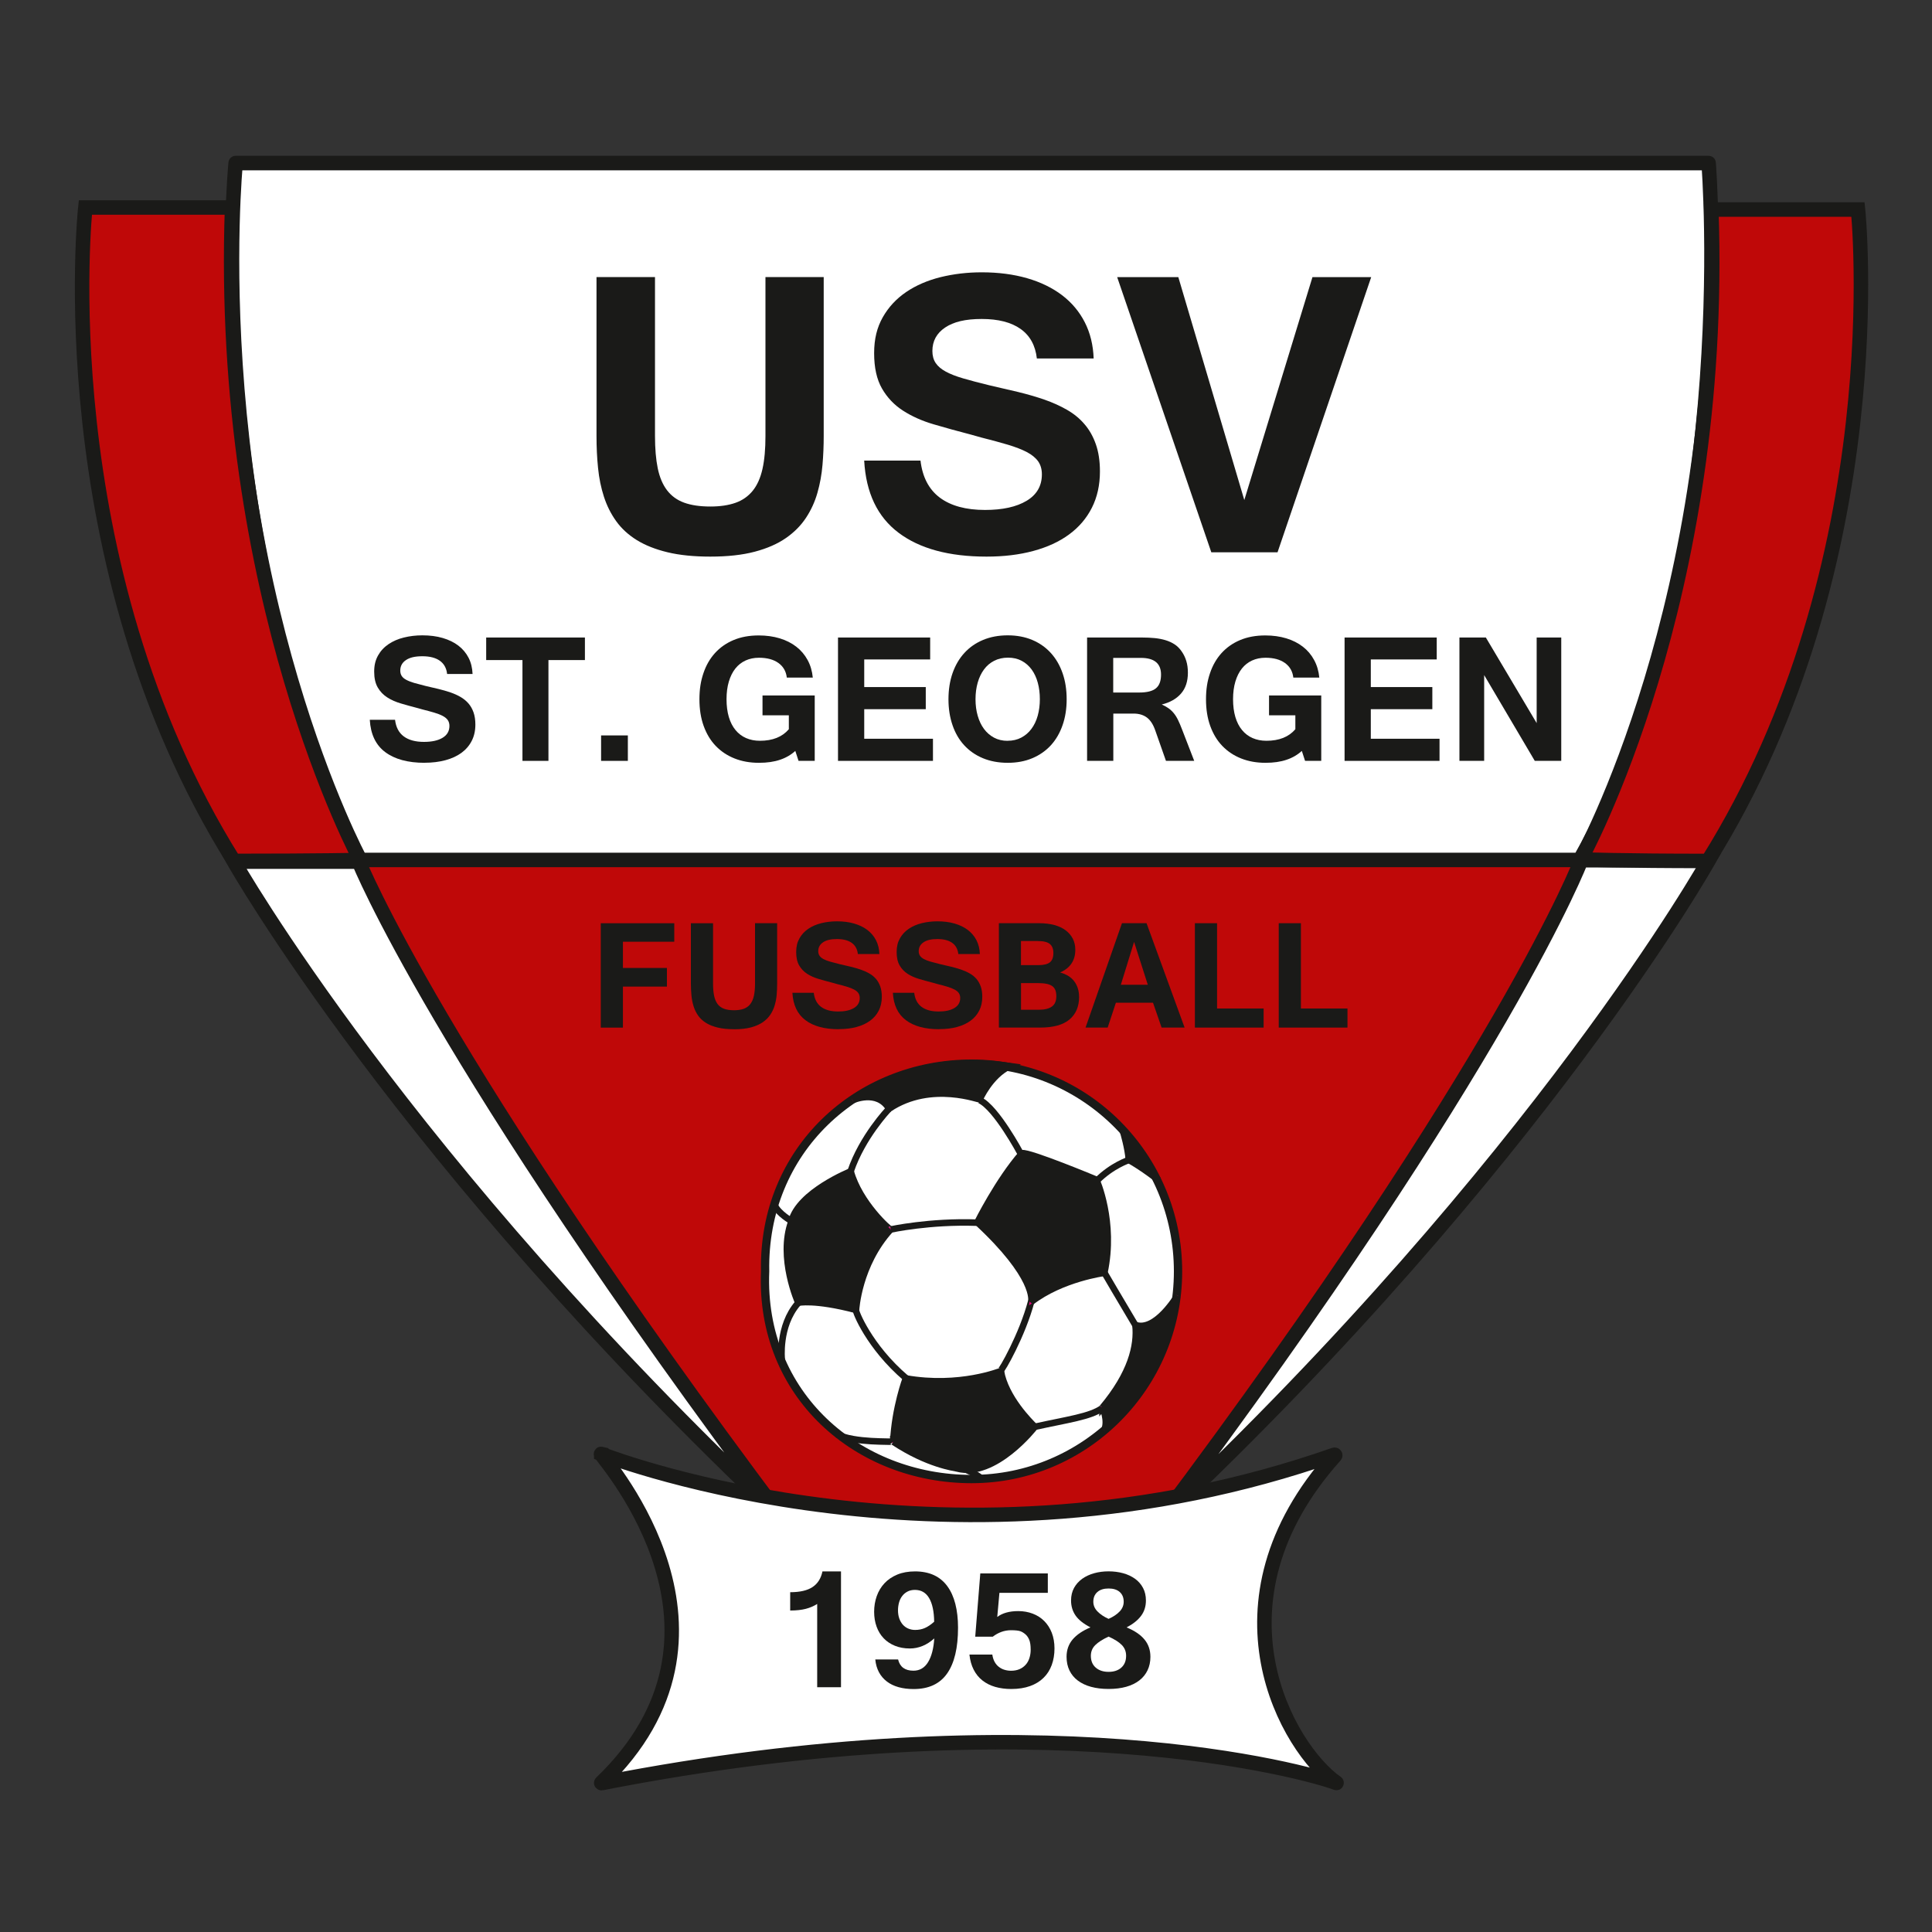 <?xml version="1.0" encoding="UTF-8"?>
<svg id="Ebene_1" xmlns="http://www.w3.org/2000/svg" version="1.1" xmlns:xlink="http://www.w3.org/1999/xlink" viewBox="0 0 400 400">
  <rect x="0" y="0" width="400" height="400" fill="#333333" stroke="none"/>
  <!-- Generator: Adobe Illustrator 29.3.0, SVG Export Plug-In . SVG Version: 2.1.0 Build 146)  -->
  <defs>
    <style>
      .st0, .st1, .st2, .st3, .st4, .st5, .st6 {
        stroke: #1a1a18;
      }

      .st0, .st1, .st5 {
        fill: #fff;
      }

      .st0, .st3, .st5 {
        stroke-width: 3px;
      }

      .st0, .st4 {
        stroke-linecap: square;
        stroke-linejoin: round;
      }

      .st1 {
        stroke-width: 1.72px;
      }

      .st7, .st2, .st8, .st6 {
        fill: none;
      }

      .st2, .st4 {
        stroke-width: .5px;
      }

      .st3, .st4 {
        fill: #bf0808;
      }

      .st8 {
        stroke: #e4007d;
        stroke-width: .64px;
      }

      .st9 {
        fill: #1a1a18;
      }

      .st6 {
        stroke-width: 1.35px;
      }

      .st10 {
        clip-path: url(#clippath);
      }
    </style>
    <clipPath id="clippath">
      <rect class="st7" x="148.02" y="214.2" width="104.94" height="95.86"/>
    </clipPath>
  </defs>
  <path class="st2" d="M239.96,314.62c74.19-94.96,87.08-136.6,87.08-136.6l-253.06.28s12.43,33.13,87.66,136l78.32.31Z"/>
  <path class="st4" d="M75.07,178.04h251.77s-18.71,51.37-86.88,136.67c-36.78,8.88-78.01-.31-78.01-.31,0,0-85.71-117.74-86.88-136.35Z"/>
  <path class="st0" d="M327.07,178.04c33.62-59.39,26.68-144.28,26.68-144.28H48.79s-7.62,76.74,25.57,144.28h252.71Z"/>
  <path class="st5" d="M74.29,178.39h-25.85s34.97,61.91,113.51,136c-71.35-95.13-87.66-136-87.66-136Z"/>
  <path class="st5" d="M327.36,178.11h26.42s-34.97,62.5-113.5,136.6c71.35-95.13,87.08-136.6,87.08-136.6Z"/>
  <path class="st5" d="M124.48,301.02c3.04,1.18,73.35,27.7,151.78.17.15-.05.25.1.16.2-27.48,30.65-9.67,60.74.3,67.72.02.02,0,.05-.03.04-6.2-2.34-61.21-17.78-152.15.03-.05.01-.09-.04-.05-.08,32.17-30.84,1.3-65.94-.06-68.04-.02-.03.01-.06.05-.05Z"/>
  <path class="st3" d="M48.04,42.96h-30.37s-7.94,73.44,30.75,135.28c17.76,0,26.18-.19,26.18-.19,0,0-29.4-54.23-26.55-135.08Z"/>
  <path class="st3" d="M354.31,43.38h30.37s7.61,73.03-31.08,134.87c-17.76,0-26.32-.32-26.32-.32,0,0,29.88-53.69,27.03-134.55Z"/>
  <g>
    <path class="st9" d="M147.07,115.24c-3.42,0-6.38-.3-8.87-.9s-4.61-1.44-6.36-2.52c-1.74-1.08-3.16-2.38-4.26-3.91-1.1-1.53-1.94-3.21-2.54-5.06-.6-1.84-1.01-3.83-1.22-5.96-.22-2.13-.32-4.34-.32-6.63v-32.9h12.11v32.9c0,2.63.19,4.86.57,6.7.38,1.84,1.02,3.36,1.92,4.54.9,1.18,2.08,2.04,3.54,2.57,1.46.53,3.27.8,5.43.8,2.03,0,3.76-.26,5.21-.77,1.45-.51,2.63-1.35,3.56-2.49.93-1.15,1.6-2.65,2.02-4.51.42-1.86.62-4.14.62-6.83v-32.9h12.06v32.9c0,1.99-.08,3.99-.25,5.98-.17,1.99-.52,3.92-1.05,5.78-.53,1.86-1.32,3.59-2.37,5.18-1.05,1.59-2.43,2.99-4.16,4.19-1.73,1.2-3.87,2.14-6.43,2.82-2.56.68-5.63,1.02-9.22,1.02Z"/>
    <path class="st9" d="M204.24,115.24c-7.74,0-13.81-1.64-18.19-4.93s-6.76-8.27-7.13-14.95h11.66c.4,3.42,1.74,5.98,4.01,7.68,2.28,1.69,5.39,2.54,9.35,2.54,3.62,0,6.49-.63,8.6-1.89,2.11-1.26,3.17-3.09,3.17-5.48,0-1.06-.26-1.96-.77-2.69-.52-.73-1.3-1.37-2.34-1.92-1.05-.55-2.35-1.05-3.91-1.52-1.56-.47-3.41-.96-5.53-1.5l-2.14-.6c-2.69-.7-5.25-1.4-7.68-2.12-2.43-.71-4.55-1.66-6.38-2.84-1.83-1.18-3.28-2.71-4.36-4.59-1.08-1.88-1.62-4.31-1.62-7.3s.6-5.34,1.79-7.45c1.2-2.11,2.82-3.85,4.86-5.23,2.04-1.38,4.41-2.4,7.1-3.07,2.69-.66,5.53-1,8.52-1,3.46,0,6.59.41,9.4,1.22,2.81.81,5.22,1.99,7.23,3.51,2.01,1.53,3.58,3.4,4.71,5.61,1.13,2.21,1.74,4.71,1.84,7.5h-11.76c-.3-2.69-1.42-4.73-3.36-6.11-1.94-1.38-4.63-2.07-8.05-2.07s-5.81.59-7.58,1.77c-1.76,1.18-2.64,2.8-2.64,4.86,0,.96.22,1.79.67,2.47.45.68,1.15,1.28,2.09,1.79.95.52,2.16.99,3.64,1.42,1.48.43,3.25.9,5.31,1.4,2.06.47,4.06.93,6.01,1.4,1.94.47,3.77,1,5.48,1.59,1.71.6,3.27,1.3,4.69,2.12,1.41.81,2.62,1.8,3.61,2.97,1,1.16,1.78,2.54,2.34,4.14.56,1.59.85,3.47.85,5.63,0,2.82-.56,5.33-1.67,7.53-1.11,2.19-2.69,4.04-4.73,5.53-2.04,1.5-4.51,2.63-7.4,3.41-2.89.78-6.11,1.17-9.67,1.17Z"/>
    <path class="st9" d="M283.89,57.38l-19.39,56.97h-13.71l-19.49-56.97h12.66l13.66,46.15,14.11-46.15h12.16Z"/>
  </g>
  <g>
    <path class="st9" d="M87.92,157.93c-3.47,0-6.19-.74-8.16-2.21s-3.03-3.71-3.2-6.7h5.23c.18,1.53.78,2.68,1.8,3.44,1.02.76,2.42,1.14,4.19,1.14,1.62,0,2.91-.28,3.85-.85.95-.57,1.42-1.39,1.42-2.46,0-.48-.12-.88-.35-1.21-.23-.33-.58-.61-1.05-.86-.47-.25-1.05-.47-1.75-.68-.7-.21-1.53-.43-2.48-.67l-.96-.27c-1.21-.31-2.35-.63-3.44-.95-1.09-.32-2.04-.74-2.86-1.27-.82-.53-1.47-1.21-1.96-2.06s-.73-1.93-.73-3.27.27-2.39.8-3.34,1.26-1.73,2.18-2.35c.92-.62,1.98-1.08,3.18-1.37,1.21-.3,2.48-.45,3.82-.45,1.55,0,2.95.18,4.21.55,1.26.37,2.34.89,3.24,1.58.9.69,1.6,1.52,2.11,2.51.51.99.78,2.11.83,3.36h-5.27c-.13-1.21-.64-2.12-1.51-2.74-.87-.62-2.07-.93-3.61-.93s-2.61.26-3.4.79c-.79.53-1.18,1.26-1.18,2.18,0,.43.1.8.3,1.11.2.31.51.57.94.8.42.23.97.44,1.63.64.66.19,1.46.4,2.38.63.92.21,1.82.42,2.69.63.87.21,1.69.45,2.46.71.77.27,1.47.58,2.1.95.63.37,1.17.81,1.62,1.33.45.52.8,1.14,1.05,1.85.25.71.38,1.56.38,2.52,0,1.27-.25,2.39-.75,3.37s-1.21,1.81-2.12,2.48c-.92.67-2.02,1.18-3.32,1.53-1.3.35-2.74.53-4.33.53Z"/>
    <path class="st9" d="M121.1,136.66h-7.55v20.87h-5.38v-20.87h-7.51v-4.67h20.44v4.67Z"/>
    <path class="st9" d="M129.99,157.53h-5.54v-5.27h5.54v5.27Z"/>
    <path class="st9" d="M157.12,157.93c-1.85,0-3.53-.3-5.04-.9-1.51-.6-2.81-1.47-3.89-2.59-1.08-1.12-1.91-2.5-2.5-4.13-.59-1.63-.88-3.47-.88-5.53s.27-3.76.82-5.38c.54-1.62,1.34-3.02,2.39-4.18,1.05-1.16,2.33-2.06,3.85-2.7,1.52-.64,3.25-.96,5.21-.96,1.58,0,3.03.2,4.35.6,1.32.4,2.46.98,3.43,1.73.97.75,1.75,1.67,2.34,2.75.59,1.08.95,2.3,1.08,3.65h-5.38c-.15-1.3-.73-2.3-1.74-3.03-1.01-.72-2.35-1.08-4.02-1.08-1.03,0-1.95.19-2.78.57-.83.38-1.53.93-2.11,1.66-.58.73-1.03,1.63-1.35,2.7-.32,1.07-.48,2.29-.48,3.66s.16,2.61.48,3.69c.32,1.07.78,1.97,1.39,2.7.6.73,1.33,1.28,2.18,1.65.85.37,1.8.56,2.86.56,2.64,0,4.63-.8,5.99-2.39v-2.88h-5.45v-4.11h10.81v13.54h-3.35l-.67-2.06c-.88.8-1.93,1.42-3.16,1.83-1.23.42-2.68.63-4.35.63Z"/>
    <path class="st9" d="M193.16,157.53h-19.66v-25.54h19.08v4.54h-13.65v5.72h12.74v4.58h-12.74v6.12h14.23v4.58Z"/>
    <path class="st9" d="M208.64,131.54c1.88,0,3.57.32,5.07.95,1.5.63,2.78,1.53,3.84,2.69,1.06,1.16,1.87,2.55,2.44,4.18.57,1.62.85,3.43.85,5.41s-.28,3.74-.84,5.35c-.56,1.62-1.36,3-2.41,4.16-1.05,1.15-2.33,2.05-3.84,2.69-1.51.64-3.21.96-5.11.96s-3.62-.32-5.14-.95c-1.52-.63-2.81-1.53-3.87-2.68-1.06-1.15-1.87-2.54-2.42-4.16-.56-1.62-.84-3.41-.84-5.37s.28-3.78.85-5.41c.57-1.62,1.38-3.02,2.45-4.18,1.06-1.16,2.35-2.06,3.87-2.69,1.51-.63,3.21-.95,5.11-.95ZM208.6,153.37c1.07,0,2.02-.22,2.85-.66.83-.44,1.53-1.04,2.1-1.81s1.01-1.68,1.3-2.73c.29-1.05.44-2.19.44-3.41s-.14-2.34-.42-3.38c-.28-1.05-.7-1.96-1.26-2.74-.56-.77-1.25-1.38-2.07-1.82-.82-.44-1.77-.66-2.84-.66s-2.03.22-2.87.65c-.84.43-1.55,1.03-2.11,1.8-.57.77-1,1.68-1.3,2.73-.3,1.05-.45,2.19-.45,3.43s.15,2.36.45,3.41c.3,1.05.73,1.96,1.3,2.73.57.77,1.26,1.37,2.08,1.81.82.44,1.76.66,2.81.66Z"/>
    <path class="st9" d="M247.25,157.53h-5.85l-2.19-6.23c-.43-1.27-1.01-2.17-1.74-2.73-.73-.55-1.65-.83-2.75-.83h-4.22v9.79h-5.43v-25.54h11.35c.94,0,1.82.04,2.64.12.82.08,1.58.23,2.27.44.69.21,1.32.5,1.88.87.56.37,1.04.86,1.44,1.45.42.6.74,1.25.96,1.98.22.72.33,1.53.33,2.42,0,1.8-.48,3.25-1.43,4.33-.95,1.09-2.28,1.84-3.98,2.26.51.22.96.48,1.37.76.41.28.78.63,1.11,1.03.33.4.63.88.89,1.42s.53,1.15.78,1.82l2.57,6.64ZM230.49,143.38h5.36c1.61,0,2.77-.29,3.47-.87.71-.58,1.06-1.53,1.06-2.84,0-2.31-1.39-3.46-4.18-3.46h-5.72v7.17Z"/>
    <path class="st9" d="M262,157.93c-1.85,0-3.53-.3-5.04-.9-1.51-.6-2.81-1.47-3.89-2.59-1.08-1.12-1.91-2.5-2.5-4.13-.59-1.63-.88-3.47-.88-5.53s.27-3.76.82-5.38c.54-1.62,1.34-3.02,2.39-4.18,1.05-1.16,2.33-2.06,3.85-2.7,1.52-.64,3.25-.96,5.21-.96,1.58,0,3.03.2,4.35.6,1.32.4,2.46.98,3.43,1.73.97.75,1.75,1.67,2.33,2.75.59,1.08.95,2.3,1.08,3.65h-5.38c-.15-1.3-.73-2.3-1.74-3.03-1.01-.72-2.35-1.08-4.02-1.08-1.03,0-1.95.19-2.78.57-.83.38-1.53.93-2.11,1.66-.58.73-1.03,1.63-1.35,2.7-.32,1.07-.48,2.29-.48,3.66s.16,2.61.48,3.69c.32,1.07.78,1.97,1.39,2.7.6.73,1.33,1.28,2.18,1.65.85.37,1.8.56,2.86.56,2.64,0,4.63-.8,5.99-2.39v-2.88h-5.45v-4.11h10.81v13.54h-3.35l-.67-2.06c-.88.8-1.93,1.42-3.16,1.83-1.23.42-2.68.63-4.35.63Z"/>
    <path class="st9" d="M298.04,157.53h-19.66v-25.54h19.08v4.54h-13.65v5.72h12.74v4.58h-12.74v6.12h14.23v4.58Z"/>
    <path class="st9" d="M323.26,157.53h-5.5l-10.48-17.76v17.76h-5.12v-25.54h5.47l10.52,17.72v-17.72h5.09v25.54Z"/>
  </g>
  <g class="st10">
    <path class="st1" d="M243.9,263.22c0,23.71-19.17,43-42.73,43s-43.82-17.4-42.76-43c-.51-25.05,19.17-43,42.76-43s42.73,19.25,42.73,43Z"/>
    <path class="st6" d="M199.84,304.22s1.92.74,3.22,1.76"/>
    <path class="st6" d="M228.65,263.49s3.45,5.92,6.39,10.82"/>
    <path class="st6" d="M228.22,291.52c-2.47,1.8-7.25,2.39-13.96,3.88"/>
    <path class="st6" d="M207.17,283.72c.16.2,4.51-7.33,6.35-14.35"/>
    <polygon class="st9" points="184.94 298.5 186.28 299.32 187.53 300.06 189.96 301.32 192.12 302.3 194.04 302.96 195.61 303.48 196.86 303.79 198.16 304.02 198.9 304.18 199.64 304.3 200.39 304.3 201.09 304.26 201.84 304.18 202.58 304.02 204 303.55 205.37 302.96 206.7 302.22 207.99 301.4 209.17 300.49 210.27 299.55 211.25 298.65 212.85 297.05 213.91 295.83 214.26 295.4 212.89 293.95 211.87 292.77 210.74 291.32 209.6 289.68 209.09 288.77 208.58 287.83 208.15 286.89 207.76 285.87 207.44 284.89 207.21 283.84 206.82 283.99 205.68 284.35 203.92 284.85 201.53 285.33 200.15 285.56 198.66 285.76 197.02 285.87 195.29 285.95 193.49 285.95 191.57 285.87 189.61 285.68 187.53 285.37 187.18 286.42 186.83 287.68 186.36 289.28 185.93 291.24 185.49 293.48 185.14 295.91 184.94 298.5"/>
    <polygon class="st8" points="184.94 298.5 186.28 299.32 187.53 300.06 189.96 301.32 192.12 302.3 194.04 302.96 195.61 303.48 196.86 303.79 198.16 304.02 198.9 304.18 199.64 304.3 200.39 304.3 201.09 304.26 201.84 304.18 202.58 304.02 204 303.55 205.37 302.96 206.7 302.22 207.99 301.4 209.17 300.49 210.27 299.55 211.25 298.65 212.85 297.05 213.91 295.83 214.26 295.4 212.89 293.95 211.87 292.77 210.74 291.32 209.6 289.68 209.09 288.77 208.58 287.83 208.15 286.89 207.76 285.87 207.44 284.89 207.21 283.84 206.82 283.99 205.68 284.35 203.92 284.85 201.53 285.33 200.15 285.56 198.66 285.76 197.02 285.87 195.29 285.95 193.49 285.95 191.57 285.87 189.61 285.68 187.53 285.37 187.18 286.42 186.83 287.68 186.36 289.28 185.93 291.24 185.49 293.48 185.14 295.91 184.94 298.5"/>
    <path class="st6" d="M184.94,298.5c7.17,4.74,12.62,5.37,13.21,5.53,7.84,2.08,16.11-8.62,16.11-8.62-.98-.98-6.08-6-7.05-11.56,0,0-8.55,3.49-19.68,1.53,0,0-2.27,6.11-2.59,13.13Z"/>
    <path class="st6" d="M184.83,298.53c-.16-.16-7.96.24-11.52-1.57"/>
    <path class="st6" d="M177.22,271.21c-.2.16,2.7,7.6,10.39,14.15"/>
    <path class="st6" d="M163.86,252.79s-2.67-1.49-3.49-3.29"/>
    <polygon class="st9" points="176.13 242.52 175.65 242.76 174.4 243.35 172.64 244.29 170.56 245.5 169.46 246.21 168.4 246.99 167.34 247.81 166.4 248.71 165.54 249.7 164.84 250.67 164.25 251.77 164.05 252.32 163.86 252.87 163.43 254.28 163.15 255.73 162.96 257.22 162.92 258.67 162.96 260.12 163.11 261.49 163.31 262.87 163.54 264.12 164.09 266.39 164.68 268.16 165.27 269.72 165.43 269.76 165.93 269.72 166.76 269.69 168.01 269.69 169.62 269.8 171.7 270.04 174.2 270.51 177.22 271.21 177.22 270.78 177.38 269.65 177.73 267.88 178.28 265.65 178.67 264.39 179.18 263.06 179.77 261.69 180.44 260.24 181.26 258.83 182.16 257.38 183.22 255.97 184.4 254.56 184.08 254.36 183.3 253.66 182.16 252.56 180.87 251.07 179.5 249.23 178.79 248.24 178.16 247.19 177.54 246.09 176.99 244.91 176.52 243.74 176.13 242.52"/>
    <polygon class="st8" points="176.13 242.52 175.65 242.76 174.4 243.35 172.64 244.29 170.56 245.5 169.46 246.21 168.4 246.99 167.34 247.81 166.4 248.71 165.54 249.7 164.84 250.67 164.25 251.77 164.05 252.32 163.86 252.87 163.43 254.28 163.15 255.73 162.96 257.22 162.92 258.67 162.96 260.12 163.11 261.49 163.31 262.87 163.54 264.12 164.09 266.39 164.68 268.16 165.27 269.72 165.43 269.76 165.93 269.72 166.76 269.69 168.01 269.69 169.62 269.8 171.7 270.04 174.2 270.51 177.22 271.21 177.22 270.78 177.38 269.65 177.73 267.88 178.28 265.65 178.67 264.39 179.18 263.06 179.77 261.69 180.44 260.24 181.26 258.83 182.16 257.38 183.22 255.97 184.4 254.56 184.08 254.36 183.3 253.66 182.16 252.56 180.87 251.07 179.5 249.23 178.79 248.24 178.16 247.19 177.54 246.09 176.99 244.91 176.52 243.74 176.13 242.52"/>
    <path class="st6" d="M176.13,242.52s-10.78,4.31-12.27,10.35c-2.78,7.52,1.41,16.85,1.41,16.85,0,0,3.29-.79,11.96,1.49,0,0,.47-9.33,7.17-16.66-.16.16-6.47-5.49-8.27-12.03Z"/>
    <path class="st6" d="M202.27,253.14c-9.8-.35-17.84,1.41-17.84,1.41"/>
    <polygon class="st9" points="202.35 253.07 204.5 255.1 206.35 257.02 207.91 258.75 209.25 260.36 210.34 261.85 211.25 263.18 211.99 264.35 212.54 265.45 212.93 266.35 213.21 267.18 213.4 267.88 213.52 268.43 213.52 269.26 213.48 269.57 214.69 268.71 215.95 267.92 217.24 267.22 218.54 266.59 219.83 266.04 221.12 265.57 223.51 264.79 225.59 264.24 227.24 263.85 228.3 263.65 228.65 263.53 229 261.57 229.24 259.65 229.36 257.81 229.36 256.05 229.28 254.36 229.16 252.79 228.92 251.3 228.69 249.93 228.14 247.58 227.59 245.78 227.2 244.64 227 244.25 224.81 243.34 219.87 241.39 217.13 240.37 214.66 239.5 212.7 238.92 212.03 238.76 211.6 238.76 210.7 239.86 209.8 240.99 208.11 243.38 206.54 245.78 205.13 248.05 204 250.09 203.13 251.7 202.35 253.07"/>
    <polygon class="st8" points="202.35 253.07 204.5 255.1 206.35 257.02 207.91 258.75 209.25 260.36 210.34 261.85 211.25 263.18 211.99 264.35 212.54 265.45 212.93 266.35 213.21 267.18 213.4 267.88 213.52 268.43 213.52 269.26 213.48 269.57 214.69 268.71 215.95 267.92 217.24 267.22 218.54 266.59 219.83 266.04 221.12 265.57 223.51 264.79 225.59 264.24 227.24 263.85 228.3 263.65 228.65 263.53 229 261.57 229.24 259.65 229.36 257.81 229.36 256.05 229.28 254.36 229.16 252.79 228.92 251.3 228.69 249.93 228.14 247.58 227.59 245.78 227.2 244.64 227 244.25 224.81 243.34 219.87 241.39 217.13 240.37 214.66 239.5 212.7 238.92 212.03 238.76 211.6 238.76 210.7 239.86 209.8 240.99 208.11 243.38 206.54 245.78 205.13 248.05 204 250.09 203.13 251.7 202.35 253.07"/>
    <path class="st6" d="M202.35,253.07c12.15,11.29,11.29,16.19,11.13,16.5,6.35-4.9,15.17-6.04,15.17-6.04,2.27-10.62-1.65-19.28-1.65-19.28,0,0-13.91-5.8-15.4-5.49-4.9,5.57-9.25,14.31-9.25,14.31Z"/>
    <path class="st6" d="M233.71,240.17s-3.49,1.14-6.59,4.27"/>
    <polygon class="st9" points="239.27 243.89 237.9 241.46 236.69 239.43 235.59 237.78 234.65 236.49 233.86 235.51 233.24 234.88 232.8 234.53 232.57 234.45 233.08 236.41 233.47 238.25 233.63 239.23 233.71 240.17 235.2 241.03 236.96 242.21 239.27 243.89"/>
    <polygon class="st8" points="239.27 243.89 237.9 241.46 236.69 239.43 235.59 237.78 234.65 236.49 233.86 235.51 233.24 234.88 232.8 234.53 232.57 234.45 233.08 236.41 233.47 238.25 233.63 239.23 233.71 240.17 235.2 241.03 236.96 242.21 239.27 243.89"/>
    <path class="st6" d="M239.27,243.89c-3.76-7.02-6.39-9.6-6.7-9.45,0,0,.98,3.29,1.14,5.72,0,0,2.12,1.1,5.57,3.72Z"/>
    <path class="st6" d="M184,229.63c-.16.16-5.49,5.8-7.88,12.86"/>
    <path class="st6" d="M211.25,238.72s-4.98-9.33-8.39-10.94"/>
    <polygon class="st9" points="228.26 291.4 228.45 291.87 228.77 292.97 228.89 293.71 228.92 294.5 228.88 295.28 228.65 296.03 231.08 293.68 233.2 291.36 235.04 289.13 236.61 286.97 237.94 284.85 239.12 282.82 240.06 280.9 240.84 279.01 241.47 277.29 241.98 275.64 242.41 274.08 242.72 272.66 243.27 270.2 243.74 268.28 242.96 269.41 242.1 270.59 241 271.84 240.33 272.47 239.66 273.06 238.96 273.57 238.21 274 237.43 274.31 236.65 274.47 235.86 274.51 235.08 274.31 235.16 275.13 235.16 276 235.12 276.9 235.04 277.8 234.88 278.78 234.69 279.76 234.41 280.78 234.06 281.84 233.63 282.93 233.16 284.03 232.57 285.21 231.9 286.38 231.12 287.6 230.26 288.85 229.32 290.11 228.26 291.4"/>
    <polygon class="st8" points="228.26 291.4 228.45 291.87 228.77 292.97 228.89 293.71 228.92 294.5 228.88 295.28 228.65 296.03 231.08 293.68 233.2 291.36 235.04 289.13 236.61 286.97 237.94 284.85 239.12 282.82 240.06 280.9 240.84 279.01 241.47 277.29 241.98 275.64 242.41 274.08 242.72 272.66 243.27 270.2 243.74 268.28 242.96 269.41 242.1 270.59 241 271.84 240.33 272.47 239.66 273.06 238.96 273.57 238.21 274 237.43 274.31 236.65 274.47 235.86 274.51 235.08 274.31 235.16 275.13 235.16 276 235.12 276.9 235.04 277.8 234.88 278.78 234.69 279.76 234.41 280.78 234.06 281.84 233.63 282.93 233.16 284.03 232.57 285.21 231.9 286.38 231.12 287.6 230.26 288.85 229.32 290.11 228.26 291.4"/>
    <path class="st6" d="M228.26,291.4s1.22,2.67.39,4.63c13.72-12.66,13.72-23.4,15.09-27.75,0,0-4.47,7.52-8.66,6.04.47,4.31-.94,10.07-6.82,17.09Z"/>
    <polygon class="st9" points="209.05 220.73 208.31 221.16 207.6 221.59 206.97 222.1 206.35 222.65 205.29 223.79 204.43 224.92 203.72 225.94 203.25 226.8 202.86 227.59 202.5 227.55 201.29 227.24 199.37 226.81 198.19 226.65 196.9 226.49 195.49 226.41 193.96 226.45 192.39 226.57 190.78 226.84 189.1 227.24 187.41 227.82 185.73 228.57 184.91 229.04 184.08 229.55 183.57 228.88 183.02 228.33 182.48 227.9 181.85 227.55 181.22 227.35 180.63 227.2 180.01 227.16 179.38 227.11 178.28 227.27 177.38 227.47 176.56 227.78 177.93 226.84 179.3 225.98 180.67 225.2 182.04 224.49 183.42 223.86 184.75 223.27 186.12 222.77 187.45 222.29 190.08 221.51 192.67 220.96 195.1 220.53 197.45 220.3 199.64 220.18 201.64 220.14 203.48 220.18 205.09 220.3 207.64 220.53 209.05 220.73"/>
    <polygon class="st8" points="209.05 220.73 208.31 221.16 207.6 221.59 206.97 222.1 206.35 222.65 205.29 223.79 204.43 224.92 203.72 225.94 203.25 226.8 202.86 227.59 202.5 227.55 201.29 227.24 199.37 226.81 198.19 226.65 196.9 226.49 195.49 226.41 193.96 226.45 192.39 226.57 190.78 226.84 189.1 227.24 187.41 227.82 185.73 228.57 184.91 229.04 184.08 229.55 183.57 228.88 183.02 228.33 182.48 227.9 181.85 227.55 181.22 227.35 180.63 227.2 180.01 227.16 179.38 227.11 178.28 227.27 177.38 227.47 176.56 227.78 177.93 226.84 179.3 225.98 180.67 225.2 182.04 224.49 183.42 223.86 184.75 223.27 186.12 222.77 187.45 222.29 190.08 221.51 192.67 220.96 195.1 220.53 197.45 220.3 199.64 220.18 201.64 220.14 203.48 220.18 205.09 220.3 207.64 220.53 209.05 220.73"/>
    <path class="st6" d="M209.05,220.73c-4.08,1.96-6.19,6.86-6.19,6.86.31.35-9.96-3.92-18.78,1.96-2.47-4.08-7.52-1.77-7.52-1.77,14.54-10.31,30.34-7.33,32.49-7.05Z"/>
    <path class="st6" d="M161.86,281.48s-.78-6.9,3.33-11.64"/>
  </g>
  <g>
    <path class="st9" d="M139.59,194.98h-10.62v5.43h9.11v3.86h-9.11v8.49h-4.59v-21.61h15.22v3.84Z"/>
    <path class="st9" d="M151.98,213.09c-1.3,0-2.42-.11-3.37-.34s-1.75-.55-2.41-.95c-.66-.41-1.2-.9-1.62-1.48-.42-.58-.74-1.22-.96-1.92-.23-.7-.38-1.45-.46-2.26-.08-.81-.12-1.65-.12-2.51v-12.48h4.59v12.48c0,1,.07,1.84.22,2.54.15.7.39,1.27.73,1.72s.79.77,1.34.97c.55.2,1.24.3,2.06.3.77,0,1.43-.1,1.98-.29.55-.2,1-.51,1.35-.95.35-.44.61-1.01.77-1.71.16-.71.24-1.57.24-2.59v-12.48h4.58v12.48c0,.76-.03,1.51-.09,2.27-.06.76-.2,1.49-.4,2.19-.2.71-.5,1.36-.9,1.97-.4.6-.92,1.13-1.58,1.59-.66.45-1.47.81-2.44,1.07-.97.26-2.14.39-3.5.39Z"/>
    <path class="st9" d="M173.66,213.09c-2.94,0-5.24-.62-6.9-1.87-1.66-1.25-2.56-3.14-2.7-5.67h4.42c.15,1.3.66,2.27,1.52,2.91.86.64,2.04.96,3.54.96,1.37,0,2.46-.24,3.26-.72.8-.48,1.2-1.17,1.2-2.08,0-.4-.1-.74-.29-1.02-.2-.28-.49-.52-.89-.73-.4-.21-.89-.4-1.48-.58-.59-.18-1.29-.37-2.1-.57l-.81-.23c-1.02-.26-1.99-.53-2.91-.8-.92-.27-1.73-.63-2.42-1.08-.69-.45-1.24-1.03-1.65-1.74-.41-.71-.61-1.64-.61-2.77s.23-2.03.68-2.83c.45-.8,1.07-1.46,1.84-1.98.78-.52,1.67-.91,2.69-1.16,1.02-.25,2.1-.38,3.23-.38,1.31,0,2.5.15,3.56.46,1.07.31,1.98.75,2.74,1.33.76.58,1.36,1.29,1.79,2.13.43.84.66,1.79.7,2.85h-4.46c-.11-1.02-.54-1.79-1.28-2.32-.74-.52-1.76-.78-3.05-.78s-2.21.22-2.87.67c-.67.45-1,1.06-1,1.84,0,.37.09.68.26.94.17.26.44.49.79.68.36.2.82.38,1.38.54.56.16,1.23.34,2.01.53.78.18,1.54.35,2.28.53.74.18,1.43.38,2.08.6.65.23,1.24.49,1.78.8.54.31.99.68,1.37,1.12s.67.96.89,1.57c.21.6.32,1.32.32,2.14,0,1.07-.21,2.02-.63,2.85-.42.83-1.02,1.53-1.8,2.1-.77.57-1.71,1-2.81,1.3s-2.32.44-3.67.44Z"/>
    <path class="st9" d="M194.46,213.09c-2.94,0-5.24-.62-6.9-1.87-1.66-1.25-2.56-3.14-2.7-5.67h4.42c.15,1.3.66,2.27,1.52,2.91.86.64,2.04.96,3.54.96,1.37,0,2.46-.24,3.26-.72.8-.48,1.2-1.17,1.2-2.08,0-.4-.1-.74-.29-1.02-.2-.28-.49-.52-.89-.73-.4-.21-.89-.4-1.48-.58-.59-.18-1.29-.37-2.1-.57l-.81-.23c-1.02-.26-1.99-.53-2.91-.8-.92-.27-1.73-.63-2.42-1.08-.69-.45-1.24-1.03-1.65-1.74-.41-.71-.61-1.64-.61-2.77s.23-2.03.68-2.83c.45-.8,1.07-1.46,1.84-1.98.78-.52,1.67-.91,2.69-1.16,1.02-.25,2.1-.38,3.23-.38,1.31,0,2.5.15,3.56.46,1.07.31,1.98.75,2.74,1.33.76.58,1.36,1.29,1.79,2.13.43.84.66,1.79.7,2.85h-4.46c-.11-1.02-.54-1.79-1.28-2.32-.74-.52-1.76-.78-3.05-.78s-2.21.22-2.87.67c-.67.45-1,1.06-1,1.84,0,.37.09.68.26.94.17.26.44.49.79.68.36.2.82.38,1.38.54.56.16,1.23.34,2.01.53.78.18,1.54.35,2.28.53.74.18,1.43.38,2.08.6.65.23,1.24.49,1.78.8.54.31.99.68,1.37,1.12s.67.96.89,1.57.32,1.32.32,2.14c0,1.07-.21,2.02-.63,2.85-.42.83-1.02,1.53-1.8,2.1-.77.57-1.71,1-2.81,1.3s-2.32.44-3.67.44Z"/>
    <path class="st9" d="M223.42,206.36c0,2.03-.67,3.6-2,4.72-1.33,1.12-3.36,1.67-6.1,1.67h-8.51v-21.61h8.39c1.15,0,2.18.13,3.1.38.92.25,1.7.62,2.34,1.1.64.48,1.13,1.06,1.48,1.74.34.68.51,1.44.51,2.29,0,2.21-1.05,3.77-3.14,4.69,1.32.37,2.31.99,2.95,1.87.64.88.97,1.94.97,3.16ZM211.38,199.82h3.61c1.07,0,1.86-.19,2.35-.56s.75-1.02.75-1.96c0-.83-.24-1.45-.73-1.86-.49-.41-1.34-.61-2.56-.61h-3.42v4.99ZM211.38,209.06h3.65c1.22,0,2.14-.22,2.75-.66.61-.44.92-1.15.92-2.12,0-.49-.06-.91-.19-1.26s-.34-.63-.64-.85-.7-.38-1.19-.48c-.49-.1-1.1-.15-1.83-.15h-3.46v5.52Z"/>
    <path class="st9" d="M245.26,212.75h-4.76l-1.78-5.14h-7.69l-1.7,5.14h-4.58l7.54-21.61h5.09l7.88,21.61ZM237.64,203.88l-2.84-8.87-2.74,8.87h5.58Z"/>
    <path class="st9" d="M261.63,212.75h-14.24v-21.61h4.59v17.66h9.64v3.95Z"/>
    <path class="st9" d="M278.99,212.75h-14.24v-21.61h4.59v17.66h9.64v3.95Z"/>
  </g>
  <g>
    <path class="st9" d="M174.12,349.32h-4.93v-17.24c-.69.44-1.47.78-2.35,1.01-.88.23-1.96.35-3.24.35v-3.79c2.02,0,3.56-.36,4.63-1.07,1.07-.71,1.75-1.79,2.05-3.24h3.84v23.99Z"/>
    <path class="st9" d="M193.41,339.23c-.74.67-1.54,1.19-2.39,1.54-.85.35-1.73.53-2.64.53-1.15,0-2.19-.19-3.1-.56-.91-.37-1.69-.89-2.33-1.56-.64-.67-1.13-1.47-1.46-2.4-.34-.93-.51-1.97-.51-3.09s.18-2.22.54-3.23c.36-1.01.89-1.9,1.6-2.66.71-.76,1.59-1.36,2.65-1.8,1.06-.44,2.3-.66,3.71-.66s2.78.26,3.89.78c1.11.52,2.03,1.28,2.76,2.28.74,1,1.29,2.22,1.66,3.66s.56,3.09.56,4.93c0,4.18-.75,7.34-2.26,9.49s-3.82,3.22-6.94,3.22c-1.14,0-2.18-.13-3.11-.39-.94-.26-1.74-.65-2.42-1.17s-1.23-1.15-1.64-1.92-.67-1.65-.76-2.65h4.72c.37,1.55,1.43,2.33,3.18,2.33,1.29,0,2.3-.59,3.02-1.76s1.15-2.81,1.29-4.9ZM193.41,335.77c-.03-2.14-.38-3.78-1.05-4.91-.67-1.13-1.65-1.69-2.93-1.69-.58,0-1.09.11-1.53.34-.44.23-.81.53-1.1.92-.3.38-.52.83-.66,1.34s-.22,1.05-.22,1.63c0,.63.09,1.2.27,1.7.18.5.43.93.74,1.28.32.35.69.62,1.12.8s.9.28,1.41.28c.74,0,1.42-.13,2.03-.4.61-.27,1.25-.7,1.91-1.29Z"/>
    <path class="st9" d="M206.46,334.78c1.07-.81,2.52-1.22,4.35-1.22,1.09,0,2.09.18,3.01.53s1.72.86,2.38,1.53c.67.67,1.19,1.48,1.56,2.43.37.96.56,2.04.56,3.25s-.19,2.39-.57,3.42-.94,1.92-1.69,2.65c-.75.74-1.68,1.31-2.79,1.71s-2.41.61-3.9.61c-1.21,0-2.32-.15-3.33-.44s-1.89-.74-2.64-1.33-1.35-1.33-1.81-2.23-.75-1.94-.88-3.13h4.74c.08.58.24,1.08.47,1.5.23.42.52.77.87,1.04s.73.48,1.17.61c.43.13.89.2,1.37.2.66,0,1.24-.11,1.75-.33s.93-.53,1.28-.92.6-.85.77-1.38c.17-.53.26-1.1.26-1.72,0-.88-.1-1.56-.29-2.03s-.45-.86-.77-1.14-.67-.51-1.04-.65-1.02-.22-1.96-.22c-1.36,0-2.63.45-3.79,1.34h-3.63l1.05-13.1h13.98v4.02h-10.02l-.45,5.01Z"/>
    <path class="st9" d="M233.25,336.94c1.65.67,2.88,1.51,3.7,2.5s1.23,2.19,1.23,3.59c0,1.03-.2,1.96-.59,2.78s-.96,1.53-1.7,2.1-1.65,1.02-2.72,1.32-2.29.45-3.65.45-2.56-.15-3.63-.44-1.98-.73-2.73-1.29-1.33-1.26-1.73-2.08-.61-1.77-.61-2.85c0-1.4.42-2.6,1.26-3.59s2.07-1.82,3.69-2.5c-1.44-.74-2.47-1.56-3.09-2.46-.62-.9-.93-1.94-.93-3.1,0-.99.21-1.86.62-2.61.41-.75.98-1.38,1.69-1.89s1.54-.89,2.47-1.15,1.93-.39,2.99-.39,2.08.13,3.02.39,1.76.65,2.46,1.15,1.25,1.14,1.65,1.89c.4.75.6,1.62.6,2.61,0,1.21-.33,2.27-1,3.17-.67.9-1.67,1.7-3,2.4ZM233.15,342.82c0-.88-.29-1.62-.88-2.23s-1.5-1.19-2.75-1.75c-1.22.56-2.14,1.15-2.75,1.75s-.92,1.35-.92,2.23c0,1.03.33,1.84,1,2.43s1.56.89,2.67.89,2-.3,2.65-.89.98-1.4.98-2.43ZM229.52,335.17c.99-.44,1.76-.96,2.31-1.55s.82-1.26.82-2c0-.85-.27-1.52-.82-2.01-.55-.49-1.32-.73-2.31-.73s-1.76.24-2.32.73c-.56.49-.84,1.16-.84,2.01,0,.74.28,1.41.85,2s1.33,1.11,2.31,1.55Z"/>
  </g>
</svg>